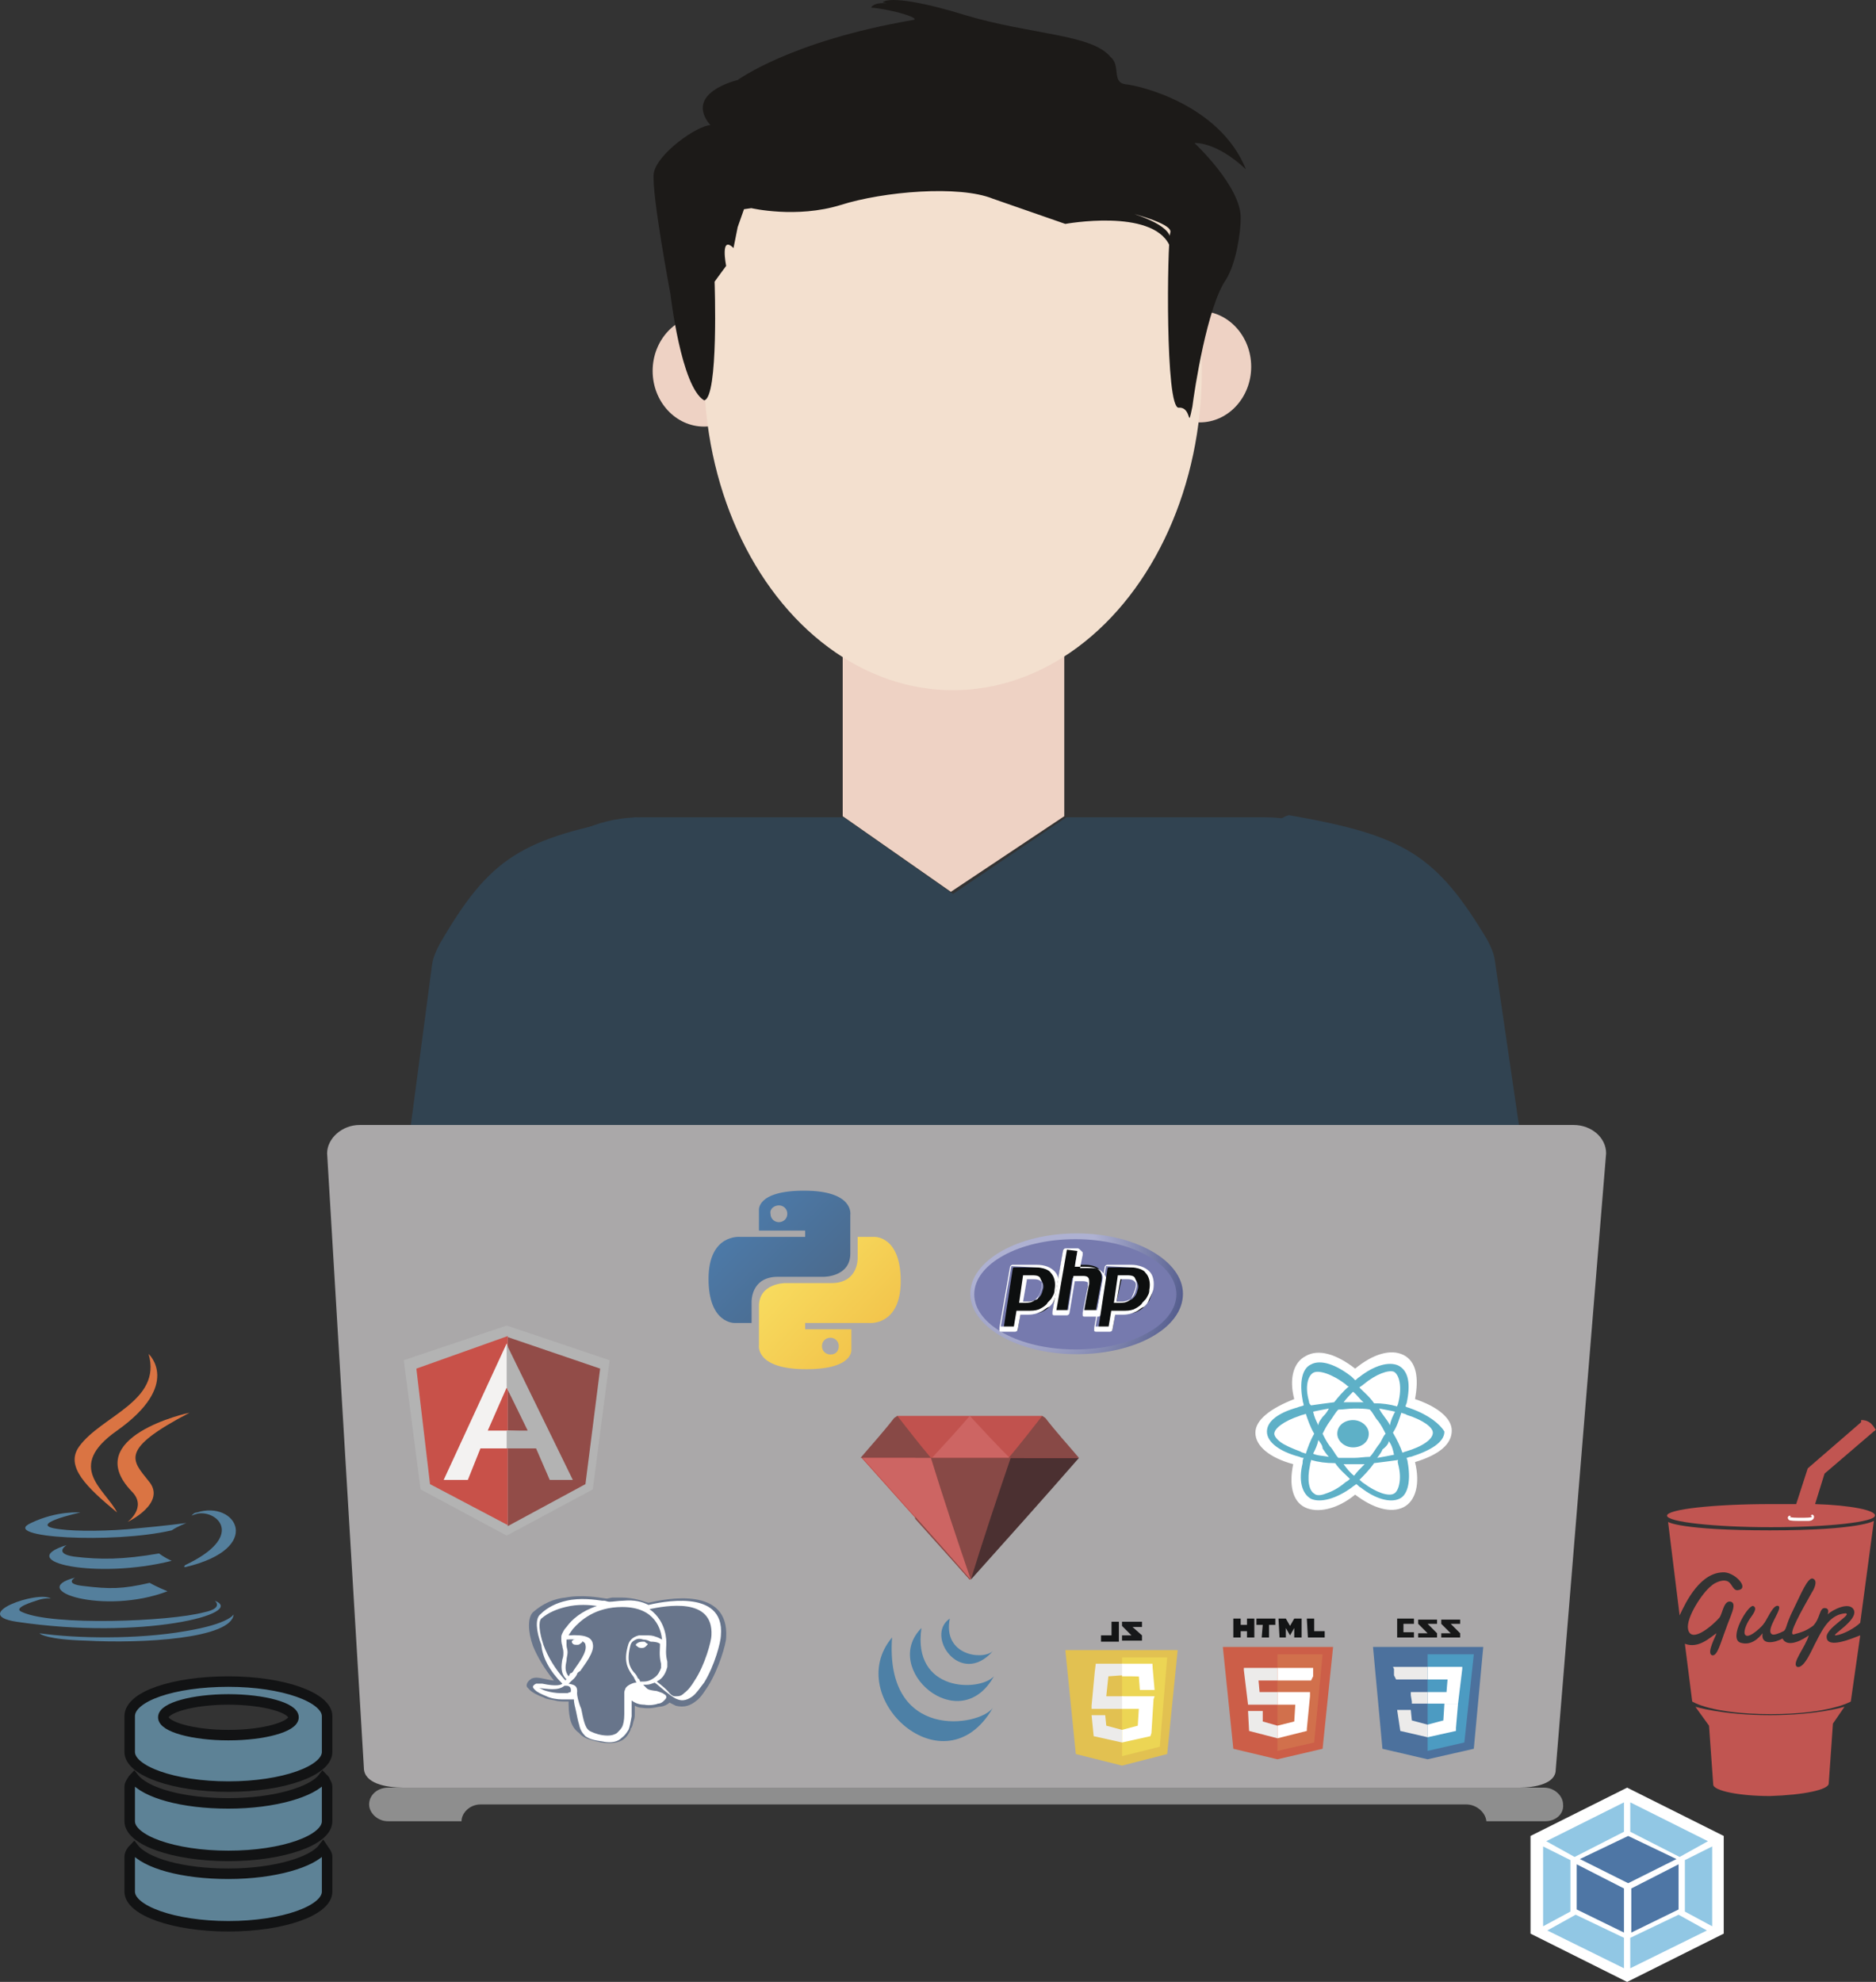 <svg xmlns="http://www.w3.org/2000/svg" xmlns:xlink="http://www.w3.org/1999/xlink" width="190.562" height="201.302" viewBox="0 0 178.652 188.72"><rect x="0" y="0" width="178.652" height="188.72" fill="#333333" stroke="none"/><defs><linearGradient gradientTransform="translate(383.486 -251.725)" y2="751.503" x2="-105.768" y1="742.773" x1="-114.469" gradientUnits="userSpaceOnUse" id="d"><stop offset="0" stop-color="#4c7cac"/><stop offset="1" stop-color="#4b6a8d"/></linearGradient><linearGradient gradientTransform="translate(383.486 -251.725)" y2="757.034" x2="-99.719" y1="748.028" x1="-109.12" gradientUnits="userSpaceOnUse" id="e"><stop offset="0" stop-color="#f8dc5f"/><stop offset="1" stop-color="#f1c048"/></linearGradient><clipPath id="f"><use height="100%" width="100%" xlink:href="#a" overflow="visible"/></clipPath><radialGradient gradientUnits="userSpaceOnUse" gradientTransform="matrix(16.448 0 0 -17.877 248.817 -21112.34)" r="1" cy="-1168.177" cx="20.414" id="g"><stop offset="0" stop-color="#aeb1d2"/><stop offset=".3" stop-color="#aeb1d2"/><stop offset=".75" stop-color="#4c5587"/><stop offset="1" stop-color="#4c5587"/></radialGradient><clipPath id="h"><use height="100%" width="100%" xlink:href="#b" overflow="visible"/></clipPath><clipPath id="i"><use height="100%" width="100%" xlink:href="#c" overflow="visible"/></clipPath></defs><g transform="translate(-462.103 -403.716)"><path class="st5" d="M512.754 549.537l-13.7-.8c-1.5-.1-2.6-1.3-2.5-2.6l6.7-50.6c.1-.7.4-1.3.7-1.9 4.8-8.3 7.8-10.1 18.7-12.1.8.1 1.4.8 1.4 1.6l-9.7 65.2c0 .6-.7 1.2-1.6 1.2zm82.9-.1l13.7-1c1.5-.1 2.6-1.3 2.5-2.7l-7.4-50.6c-.1-.7-.4-1.3-.7-1.9-4.9-8.2-8-10-18.9-11.9-.8.2-1.4.8-1.4 1.6l10.6 65.3c0 .7.7 1.2 1.6 1.2z" fill="#314351"/><ellipse class="st6" cx="529.154" cy="439.037" rx="4.9" ry="5.3" fill="#eed2c4"/><ellipse class="st6" cx="576.354" cy="438.637" rx="4.9" ry="5.3" fill="#eed2c4"/><path class="st6" fill="#eed2c4" d="M563.454 460.337v21.1l-10.8 7.2-10.3-7.2v-21.1z"/><ellipse class="st7" cx="552.854" cy="439.037" rx="23.7" ry="30.4" fill="#f3e0cf"/><path class="st8" d="M556.654 422.637c-3.2-1.3-10.4-.7-14.5.6-4.2 1.3-8.5.3-8.5.3l-.7.1-.6 1.7-.4 2s.2-1.1 0 0c-1.3-1.3-.7 1.7-.7 1.7s-.6.8-1.1 1.5c-.6-1.1 0 0 0 0s.4 11.1-1 11.3c-2.2-1.3-3.2-10.1-3.2-10.1s-1.8-9.5-1.6-11.5c.3-1.9 4.2-4.6 5.4-4.6-2.6-3.1 2.6-4.3 2.6-4.3s5-3.7 16.6-5.7c1.1-.1-1.7-1-3.9-1.2.8-1.3 6 .8 6 .8s-2.5-.8-4.9-1.3c.7-.6 4.3.1 7.8 1.2 6.3 1.9 12.1 1.8 13.9 4 1 .8.1 2.4 1.4 2.6 1.3.1 9 1.9 11.5 8.1-2.9-2.7-4.9-2.5-4.9-2.5s4.5 4.2 4.4 7.2c0 1.2-.4 4.2-1.4 5.8-1.8 2.6-3 10.5-3.2 12.1-.5 2.4 0 0-1.3.1s-1.1-15.6-.8-16.7c.4-1.4-10.8-3.4-10.8-3.4s12.2 1.7 10.7 4.6c-1.7-3.5-9.9-2-9.9-2" fill="#1c1a18"/><path class="st5" d="M595.254 568.437h-84.9v-74.8c0-6.7 5.7-12.1 12.8-12.1h19.3l10.4 7.3 10.8-7.3h18.9c7.1 0 12.8 5.4 12.8 12.1v74.8z" fill="#314351"/><path class="st9" d="M609.254 577.137h-5.6c-.1-.9-1-1.6-1.9-1.6h-93.9c-1 0-1.8.8-1.8 1.6h-7c-1 0-1.8-.8-1.8-1.6 0-.9.8-1.6 1.8-1.6h110.1c1 0 1.8.8 1.8 1.6.1.9-.7 1.6-1.7 1.6z" fill="#8e8e8e"/><path class="st10" d="M606.754 573.937h-106.2c-1.7 0-3.8-.4-3.8-1.9l-3.5-58.5c0-1.4 1.4-2.7 3.1-2.7h115.6c1.7 0 3.1 1.2 3.1 2.7l-4.8 58.7c0 1.3-1.9 1.7-3.5 1.7z" fill="#aaa8a9"/><path class="st16" d="M469.254 553.937s-1.1.6.8.8c2.5.3 3.7.3 6.3-.3 0 0 .7.4 1.7.8-6 2.3-13.5-.1-8.8-1.3m-.8-3.1s-1.3.8.7 1.1c2.5.3 4.6.3 8.1-.3 0 0 .5.4 1.2.7-7.1 1.8-15.2.1-10-1.5" fill="#547f9c"/><path class="st17" d="M474.654 545.737c1.5 1.5-.4 2.9-.4 2.9s3.8-1.8 2-3.9c-1.6-2-2.8-3 3.9-6.5-.1 0-10.5 2.3-5.5 7.5" fill="#da7443"/><path class="st16" d="M482.554 556.137s.9.7-1 1.1c-3.4.9-14.4 1.3-17.3 0-1.1-.4 1-1 1.6-1.2.7-.2 1.1-.1 1.1-.1-1.2-.8-7.8 1.5-3.3 2.2 12 1.8 22-.8 18.9-2m-12.8-8.4s-5.5 1.2-1.9 1.6c1.5.2 4.6.2 7.4-.1 2.3-.2 4.6-.5 4.6-.5s-.8.3-1.4.7c-5.6 1.3-16.5.7-13.4-.7 2.5-1.2 4.7-1 4.7-1m10 5c5.7-2.7 3.1-5.2 1.2-4.9-.4.1-.6.2-.6.2s.2-.3.5-.3c3.7-1.2 6.5 3.4-1.1 5.2-.2 0-.1-.1 0-.2" fill="#547f9c"/><path class="st17" d="M476.254 532.637s3.2 2.9-3 7.3c-5 3.5-1.1 5.6 0 7.8-2.9-2.4-5-4.4-3.6-6.3 2.1-2.9 7.9-4.3 6.6-8.8" fill="#da7443"/><path class="st16" d="M470.254 559.937c5.5.3 13.9-.2 14.1-2.5 0 0-.4.9-4.6 1.6-4.6.8-10.4.7-13.9.2.1.1.8.6 4.4.7" fill="#547f9c"/><path class="st18" d="M483.854 587.137c-5.2 0-9.4-1.5-9.4-3.3v-3.3c0-.3.2-.6.4-.8 1.1 1.4 4.6 2.4 9 2.4s8-1.1 9-2.4c.2.3.4.5.4.8v3.3c0 1.8-4.2 3.3-9.4 3.3zm0-6.7c-5.2 0-9.4-1.5-9.4-3.3v-3.3c0-.2.1-.3.2-.5.1-.1.1-.2.2-.3 1.1 1.4 4.6 2.4 9 2.4s8-1.1 9-2.4c.1.1.2.2.2.3.1.2.2.3.2.5v3.3c0 1.8-4.2 3.3-9.4 3.3zm0-6.6c-5.2 0-9.4-1.5-9.4-3.3v-3.4c0-1.9 4.2-3.3 9.4-3.3s9.4 1.5 9.4 3.3v3.4c0 1.8-4.2 3.3-9.4 3.3zm0-8.3c-3.4 0-6.2.8-6.2 1.7 0 .9 2.8 1.7 6.2 1.7 3.4 0 6.2-.8 6.2-1.7 0-.9-2.8-1.7-6.2-1.7z" fill="#5d8296" stroke="#121314" stroke-miterlimit="10"/><path class="st19" d="M516.254 565.937v-.2h-.2c-.4 0-.8 0-1.1-.1-.4-.1-.8-.1-1.1-.3-.6-.2-1.1-.5-1.3-.7-.2-.2-.3-.3-.3-.4 0-.3.2-.5.5-.7.3-.1.5-.1 1 0s.9.2 1.1.2c-.9-1.1-1.6-2.3-2-3.3-.5-1.4-.5-2.7 0-3.2.9-.8 2-1.3 3.1-1.4 1.6-.3 3.2 0 3.9.1.2 0 .4-.1.6-.1h.9c.5 0 1.1.1 1.5.2.4.1.6.2 1 .3 1.7-.4 7.7-1.6 7.4 3.3 0 .6-.7 3-1.7 4.6-.4.6-.7 1.1-1.1 1.4-.6.5-1.2.7-2 .5l-.6-.3-.1.1c-.3.2-.6.3-.9.3-.4.1-1 .2-1.6.1-.3 0-.5-.1-.7-.2v.6c0 .3 0 .6-.1.8-.1.3-.1.6-.3.8v.1c-.3.6-.7 1.5-2.8 1.2-.8-.2-1.6-.3-2.1-.9-.7-.5-1-1.3-1-2.8z" fill="#68758b"/><path class="st2" d="M517.054 564.937c.1-.8-.4-.8-.8-.9l.2-.2c.2-.2.4-.3.6-.7 0-.1.1-.2.3-.3.4-.6 1.4-1.8 1.2-2.6-.1-.6-.7-.9-2.3-.8.1-.2.2-.3.4-.6.7-.8 2.1-2.1 4.7-2.1 3.2 0 3.7 2.2 3.8 3.1l-.4-.2c-.3-.1-.5-.2-.9-.2h-.9c-.4.1-.8.3-1 .8-.5 1.6-.1 2.3.3 2.9.3.4.2.3.3.5.1.1.1.3.2.3h-.1c-.2 0-.4.1-.6.2-.2.1-.4.3-.4.4-.1.2-.1.3-.1.4v2c0 .6-.1 1-.2 1.2-.1.2-.3.4-.5.6-.3.2-.7.3-1.4.2-.6-.1-1-.3-1.2-.4-.3-.2-.4-.5-.5-.8-.1-.3-.2-.8-.3-1.3-.3-.7-.4-1.3-.4-1.5zm7.3.4c-1.1-.2-1.1-.3-1.5-.6-.1-.1-.3-.3-.4-.3h-.1c-.1 0-.2 0-.3.1-.1.1-.2.1-.2.2s-.1.2 0 .3c.4.4.9.6 1.3.6.6-.1 1-.2 1.2-.3.2.1.4 0 .4 0h-.4zm.3-1.5c.1-.1.2-.1.3-.2.4-.3.6-.8.7-1.2v-.5c-.2-.7-.1-1.3-.1-1.6v-.2s.1-2-1.6-3.2c1.5-.3 6.1-1.2 5.9 2.5 0 .5-.6 2.8-1.6 4.3-.3.5-.6.9-1 1.2-.3.3-.5.3-.9.3-.2 0-.4-.2-.5-.3-.2-.3-.7-.7-1.2-1.1zm-5.7-7.2c-1.5.5-2.4 1.3-2.9 2-.2.2-.3.4-.4.6-.1.2-.1.3-.1.4 0 .3 0 .5.1.8 0 .2.1.3.1.6s0 .4-.1.7c-.1.6-.2 1.3.4 1.9 0 0-.1 0-.1.1-1-1.1-1.7-2.3-2.1-3.4-.4-1.2-.5-2.2-.2-2.5.7-.6 1.5-.9 2.3-1.1 1.2-.3 2.3-.2 3-.1zm6 3.6v.2c0 .3-.1.9.1 1.7v.4c-.1.3-.3.7-.6.9-.4.3-.7.4-1.1.4h-.3c0-.1-.1-.3-.2-.3-.1-.2-.1-.3-.4-.6-.4-.5-.7-1.1-.3-2.6.1-.3.3-.4.5-.5.2-.1.4-.1.7 0 .3 0 .5.1.7.2.7 0 .9.2.9.2zm-1.5-.2c-.2 0-.4 0-.6.1-.1.1-.2.1-.2.2s.1.1.2.2.3.1.4.1c.2 0 .3-.1.4-.2.1-.1.2-.2.1-.2-.2-.1-.2-.2-.3-.2zm-7.4-.2c1.2-.1 1.8.2 1.8.5.2.7-.7 1.8-1.1 2.4-.1.2-.2.3-.3.3-.1 0-.1.2-.2.3-.4-.5-.3-1-.2-1.5 0-.3.1-.5.1-.8 0-.3-.1-.4-.1-.7v-.5zm-.2 4.4h.2c.2 0 .5.1.4.6 0 0-.1 0-.3.1h-.7c-.4 0-1-.1-1.3-.2-.4-.1-.6-.3-.8-.3.9.1 1.9.3 2.5-.2zm.7-4.2s0 .1.1.2.2.1.4.1c.1 0 .2 0 .3-.1.1-.1.2-.1.2-.2 0 0 0-.1-.1-.1s-.2-.1-.3-.1h-.4c-.1.1-.2.1-.2.2zm-.9 4c-.1.1-.5.3-1.9 0h-.6c-.2.1-.3.2-.3.3 0 .1.1.2.2.3.2.2.6.4 1.1.6.4.2 1 .3 1.5.3h1.1c0 .3.1.7.2 1.1.1.5.2 1 .3 1.3.1.5.3.8.6 1.1.4.3.9.4 1.6.5.9.2 1.5 0 1.8-.3.4-.3.5-.5.7-.8.1-.2.2-.7.3-1.3v-1.5c.4.3.8.4 1.2.4.5.1 1.1 0 1.3-.1.3 0 .5-.2.6-.3.1-.1.2-.2.2-.3 0-.1 0-.2-.2-.3-.1-.1-.4-.2-.7-.3-.9-.1-.9-.2-1.1-.4l-.2-.2h.3c.3 0 .5-.1.8-.2.3.2.8.7 1.5 1.2.3.2.4.3.7.4.5.2 1 0 1.4-.3.4-.3.7-.8 1.1-1.3 1-1.6 1.6-3.9 1.6-4.5.4-4.6-6-3.1-6.9-2.9-.6-.3-1.3-.5-2.4-.4-.4 0-1 .1-1.3.1-.2 0-.4-.1-.5-.1h-.2c-.7-.1-2.1-.3-3.4 0-.9.2-1.8.6-2.5 1.3-.5.4-.4 1.6.1 2.9.1 1.2.8 2.5 2 3.7z" fill="#fff"/><path class="st20" fill="#e2c151" d="M563.554 560.837h10.7l-1 9.9-4.3 1.1-4.4-1.1z"/><path class="st21" fill="#ecd554" d="M568.954 561.537v9.4l3.6-.9.7-8.5z"/><path class="st22" fill="#ecebea" d="M567.454 568.037l-.1-1h-1.3l.2 2 2.7.6v-1.2zm1.6-1.6v-1.2h-1.6l.2-1.9 1.4-.1v-1.1h-2.6l-.1.8-.3 3.2v.3h.3z"/><path class="st2" fill="#fff" d="M570.554 563.337l.1 1.3h1.4l-.2-2.3-2.8-.2v1.2-.1z"/><path class="st2" fill="#fff" d="M571.854 563.337v-1.2h-2.9v1.2h2.9m-2.9 1.9v1.2h1.6l-.1 1.6-1.5.4v1.2l2.7-.6.1-.3.2-3.2.1-.3h-.4z"/><path class="st23" fill="#17181a" d="M569.954 558.637l.9.8v.5h-1.9v-.5h.9l-.9-.9v-.4h1.9v.5z"/><path class="st24" d="M568.654 558.137v1.9h-1.7v-.6h1v-1.3h.7z" fill="#131415"/><path class="st25" d="M547.554 538.537h13.8l3.4 4c-3.4 3.9-6.9 7.8-10.3 11.6-3.4-3.9-6.9-7.8-10.3-11.6l3.4-4z" fill="#c1524e"/><path class="st26" d="M554.454 538.537c1.2 1.3 2.5 2.7 3.8 4h-7.4c1.2-1.3 2.4-2.6 3.6-4z" fill="#cd6563"/><path class="st27" d="M547.554 538.537c1.1 1.4 2.1 2.7 3.2 4h-6.7c1.1-1.3 2.2-2.5 3.2-3.8l.3-.2zm12.1 4v5.8l-5.2 5.8-5.2-5.8v-5.8h10.4z" fill="#884946"/><path class="st26" d="M550.754 542.537c1.2 3.9 2.5 7.8 3.8 11.6-3.4-3.9-6.9-7.8-10.3-11.6h6.5z" fill="#cd6563"/><path class="st28" d="M564.854 542.537c-3.4 3.9-6.9 7.8-10.3 11.6 1.2-3.9 2.5-7.8 3.8-11.6h6.5z" fill="#4b3031"/><path class="st27" d="M561.354 538.537c-1.1 1.4-2.1 2.7-3.2 4h6.7c-1.1-1.3-2.2-2.5-3.2-3.8l-.3-.2z" fill="#884946"/><path class="st29" fill="#cc5e48" d="M578.554 560.537h10.5l-1 9.7-4.3 1-4.2-1z"/><path class="st30" fill="#d1704c" d="M583.754 561.237v9.2l3.5-.8.8-8.4z"/><path class="st22" fill="#ecebea" d="M582.054 564.837l-.1-1.1h1.8v-1.2h-3.2v.2l.4 3.3h2.8v-1.2zm.3 2.8v-1h-1.4l.1 1.9 2.7.7v-1.2z"/><path class="st24" d="M579.554 557.837h.7v.6h.6v-.6h.7v1.8h-.7v-.6h-.6v.6h-.7v-1.8zm2.8.6h-.6v-.6h1.8v.6h-.6v1.2h-.7l.1-1.2zm1.5-.6h.7l.4.7.4-.7h.7v1.8h-.7v-.9l-.4.7-.4-.7v.9h-.6l-.1-1.8zm2.7 0h.7v1.2h1v.6h-1.6l-.1-1.8z" fill="#131415"/><path class="st2" fill="#fff" d="M583.754 564.837v1.2h1.7l-.1 1.6-1.6.4v1.2l2.8-.7v-.2l.3-3.1v-.4h-.3zm0-1.6v.5h3.2l.2-.4v-.8h-3.4z"/><path class="st31" d="M601.154 558.337h-.9l.9.9v.4h-1.8v-.4h.9l-.9-.9v-.4h1.8v.4zm-2.2 0h-.9l.9.9v.4h-1.8v-.4h.9l-.9-.9v-.4h1.8v.4zm-2.2 0h-1v.8h1v.5h-1.6v-1.8h1.6v.5z" fill="#171818"/><path class="st32" fill="#4c719d" d="M592.854 560.537h10.5l-.9 9.7-4.4 1-4.3-1z"/><path class="st33" fill="#4c9bc2" d="M598.054 561.237v9.2l3.5-.8.9-8.4z"/><path class="st2" fill="#fff" d="M599.854 564.837l.1-1.2h-1.9v-1.2h3.3v.2l-.4 3.3h-2.9v-1.1z"/><path class="st22" fill="#ecebea" d="M596.554 567.537l-.1-1h-1.3l.3 2 2.6.6v-1.2z"/><path class="st2" fill="#fff" d="M600.754 568.537v-.3l.2-2.3h-1.3l-.1 1.6-1.5.4v1.2z"/><path class="st22" fill="#ecebea" d="M598.054 563.137v.5h-3l-.2-.4v-.6l-.1-.2h3.3zm0 2.4v.4h-1.5v-.2l-.1-.6v-.3h1.6z"/><path class="st2" d="M581.654 540.137c0 1.3 1.4 2.4 3.6 3-.4 1.9-.1 3.5 1.1 4.1 1.2.6 3.1.2 4.8-1.2 1.7 1.3 3.4 1.8 4.6 1.2 1.2-.6 1.6-2.3 1.1-4.3 2.3-.7 3.5-1.7 3.5-3 0-1.2-1.4-2.3-3.5-3 .4-2.1.1-3.6-1.1-4.2-1.2-.6-2.9-.1-4.6 1.3-1.8-1.4-3.5-1.9-4.7-1.2-1.2.6-1.6 2.2-1.1 4.1-2.3.9-3.7 2-3.7 3.2z" fill="#fff"/><path class="st34" d="M596.454 537.837c-.2-.1-.4-.1-.5-.2 0-.1.1-.3.1-.3.4-1.8.2-3.1-.8-3.6-.9-.4-2.3 0-3.7 1.1-.2.1-.3.3-.4.3l-.3-.3c-1.5-1.2-3-1.7-3.9-1.2-.9.4-1.1 1.8-.8 3.4 0 .2.1.3.1.5-.2.1-.4.1-.6.2-1.8.5-2.9 1.3-2.9 2.3 0 1 1.2 1.9 3.1 2.4.2.1.3.1.4.1-.1.2-.1.3-.1.5-.4 1.6-.1 2.9.8 3.4.9.4 2.4 0 3.9-1.1.1-.1.3-.2.4-.3.2.1.3.3.4.3 1.4 1.1 2.8 1.5 3.7 1.1.9-.4 1.1-1.9.8-3.5 0-.2-.1-.3-.1-.4.1 0 .2-.1.4-.1 1.9-.6 3.2-1.4 3.2-2.4-.4-.7-1.5-1.6-3.2-2.2z" fill="#5eb0c7"/><path class="st2" d="M595.954 541.937c-.1 0-.2.1-.3.1-.2-.6-.5-1.2-.9-1.9.4-.6.6-1.3.8-1.9.2.1.4.1.5.2 1.6.5 2.5 1.2 2.5 1.7 0 .6-.9 1.3-2.6 1.8zm-.7 1.2c.2.8.2 1.4.1 1.9s-.3.8-.5.9c-.5.3-1.7-.1-2.9-1-.2-.1-.3-.3-.4-.3.4-.4 1-1 1.4-1.6.8-.1 1.6-.2 2.3-.3-.1.2 0 .3 0 .4zm-6.9 2.8c-.5.2-.9.2-1.1 0-.5-.3-.7-1.3-.4-2.7 0-.2.1-.3.1-.5.7.2 1.4.3 2.3.3.4.6 1 1.1 1.4 1.5-.1.1-.2.2-.4.3-.7.6-1.3.9-1.9 1.1zm-2.4-4c-.8-.3-1.5-.6-1.9-.9-.4-.3-.6-.6-.6-.8 0-.5.9-1.2 2.4-1.7.2-.1.4-.1.6-.2.2.6.4 1.2.8 1.9-.4.7-.6 1.3-.8 1.9-.2-.1-.4-.1-.5-.2zm.8-4.8c-.4-1.4-.1-2.4.4-2.7.5-.3 1.8.1 3.1 1.1.1.1.2.2.3.2-.5.4-1 1-1.4 1.5-.8.1-1.5.2-2.2.3-.1-.1-.2-.2-.2-.4zm7.2 1.5c-.2-.3-.4-.5-.5-.8.5.1 1.1.2 1.5.3-.2.4-.4.8-.5 1.3-.1-.3-.3-.5-.5-.8zm-3-2.4c.4.3.6.7 1 1h-1.9c.3-.4.7-.8.9-1zm-2.9 2.4c-.2.3-.4.5-.4.8-.2-.4-.4-.8-.5-1.3.4-.1 1-.2 1.5-.3-.2.4-.4.6-.6.8zm.6 3.8c-.5-.1-1.1-.1-1.5-.3.2-.4.4-.8.5-1.3.2.3.4.5.4.8.2.3.4.6.6.8zm2.4 1.8c-.4-.3-.7-.7-1-1.1h2c-.4.4-.7.7-1 1.1zm3.3-3.3c.3.4.4.8.5 1.3-.5.1-1 .2-1.6.3.2-.3.4-.5.5-.8.4-.3.6-.6.6-.8zm-1 .4c-.3.4-.5.8-.8 1.1-.5 0-1 .1-1.5.1h-1.5c-.3-.3-.5-.8-.8-1.1-.3-.4-.5-.8-.7-1.2.2-.4.4-.8.7-1.2.3-.4.5-.8.8-1.1.5 0 1-.1 1.5-.1s1.1 0 1.5.1c.3.3.5.8.8 1.1.3.4.5.8.7 1.2-.3.3-.4.8-.7 1.1zm1.5-7c.5.3.8 1.4.4 3 0 .1-.1.2-.1.3-.7-.2-1.4-.3-2.2-.3-.4-.6-1-1.1-1.4-1.5.1-.1.3-.2.4-.3 1.2-1 2.4-1.4 2.9-1.2z" fill="#fff"/><path class="st34" d="M590.954 538.937c.8 0 1.5.6 1.5 1.3 0 .8-.7 1.3-1.5 1.3s-1.5-.6-1.5-1.3c0-.8.7-1.3 1.5-1.3" fill="#5eb0c7"/><path class="st35" d="M556.654 566.337c-4.6 8-14.4-1-9.6-6.7-.7 9.9 8.3 8.5 9.6 6.7zm-6.8-7.6c-3.9 3.9 3.6 10.5 6.9 4.6-1.4 1.5-7.8 1.5-6.9-4.6m2.7-.9c-.7 3.5 3.1 4 4.1 3.1-3.1 3.5-6.5-1.5-4.1-3.1z" fill="#4d80a6"/><path class="st36" d="M636.254 573.537l.4-5.7 1.1-1.6s-2.6.8-7.1.8-7.1-.8-7.1-.8l1.3 1.8.4 5.6c0 .6 2.5 1.1 5.4 1.1 3.2-.1 5.6-.6 5.6-1.2m-1.3-26.6l.9-2.9 4.9-4.2-1.3-.8-5.2 4.5-1.1 3.4h-2.4c-5.5 0-9.9.5-9.9 1.1 0 .6 4.5 1.1 9.9 1.1 5.5 0 9.9-.5 9.9-1.1.1-.5-2.3-1-5.7-1.1" fill="#c15551"/><path class="st2" d="M634.354 548.537h-.8c-.5 0-1 0-1.1-.1 0 0-.1-.1-.1-.2s.1-.2.2-.2l.1.1h-.1c0 .1.6.1 1.1.1.4 0 1 0 1-.1l-.1-.1.1-.1c.1 0 .2.1.2.2 0 .3-.3.4-.5.4" fill="#fff"/><path class="st36" d="M640.654 539.937c.1-.1-.1-.4-.4-.7-.4-.3-.7-.3-.9-.3-.1.1.1.4.4.7.4.3.8.4.9.3m-4.6 19.7c-.1-.9 2.5-2.2 1.8-2.3-1.4.1-2.1 1.3-2.8 2.7-.3.5-1.1 2.6-1.8 2.4-.6-.3.8-1.9 1.1-3-.4.3-2 1.3-2.5.3-.7.4-2.1.7-1.9-.5-.4.5-1.1 1.2-2.1.9-1.2-.4.7-3.6 1.2-3.5.5.2-.1.9-.3 1.2-.4.6-.7 1.4-.4 1.6.4.3 1.7-1 1.7-1.1.3-.3.9-1.9 1.4-1.7.5.2-1.3 2.3-.6 2.7.2.1.7-.1 1.1-.3.3-.2.2-.6.9-2s1.4-3.2 1.9-3c.5.2.1 1-.1 1.3-.9 1.6-2.4 4.2-1.7 4 .7-.2 1.1-.3 1.8-.8.7-.7.6-1.7 1.1-1.7.4 0 .4.3.3.6.4-.4 2.1-1.3 2.5-.4.4 1-2.4 2.5-1.7 2.4.7-.1 1.8-.7 2.3-1.2l1.3-9.7s-1.3.9-9.9.9c-8.5 0-9.7-.8-9.7-.8l1.1 8.9c.6-1.3 2-4.2 4.3-4.1 1.1.1 2.4 1.6 1.2 1.7-.5 0-.5-.8-1.1-.9-.4-.1-1.1.2-1.4.5-.8.6-2.4 3-2.2 4.1.3 1.5 2.5-.5 3-1.1.3-.4.4-1.7 1.1-1.5.6.2-.1 1.4-.5 2.6-.5 1.3-.8 2.6-1.3 2.5-.6-.2.4-1.9.4-2.1-.6.4-1.7 1.5-3 1l.7 5.5s1.8 1.2 7.5 1.2c5.6 0 7.6-1.2 7.6-1.2l.9-6.3c-.8.3-3.1 1.3-3.2.2" fill="#c15551"/><path class="st2" d="M617.054 573.937l9.2 4.6v9.3l-9.2 4.6-9.2-4.6v-9.3l9.2-4.6z" fill="#fff"/><path class="st37" d="M624.654 587.537l-7.3 3.6v-2.9l4.6-2.2 2.7 1.5zm.5-.4v-7.6l-2.6 1.3v4.9l2.6 1.4zm-15.7.4l7.3 3.6v-2.9l-4.6-2.2-2.7 1.5zm-.4-.4v-7.6l2.6 1.3v4.9l-2.6 1.4zm.3-8.1l7.4-3.7v2.8l-4.7 2.4-2.7-1.5zm15.4 0l-7.4-3.7v2.8l4.7 2.4 2.7-1.5z" fill="#91c7e4"/><path class="st38" d="M616.754 587.737l-4.5-2.2v-4.3l4.5 2.3v4.2m.7 0l4.5-2.2v-4.3l-4.5 2.3v4.2m-4.9-7l4.6-2.2 4.6 2.2-4.6 2.3-4.6-2.3" fill="#4e76a5"/><path class="st39" d="M510.354 529.937l-9.8 3.3 1.6 12.3 8.2 4.4 8.2-4.4 1.6-12.3-9.8-3.3z" fill="#b3b3b3"/><path class="st40" d="M519.254 534.037l-8.8-3v18l7.4-4 1.4-11z" fill="#924c48"/><path class="st41" d="M501.754 534.037l1.3 11 7.4 3.9v-18l-8.7 3.1z" fill="#c85149"/><path class="st42" d="M512.854 540.537l-2.5 1.1h-2.5l-1.2 3h-2.3l6-13 2.5 8.9zm-.3-.5l-2.2-4.2-1.8 4.1h1.8l2.2.1z" fill="#f3f2f1"/><path class="st39" d="M510.354 531.737v4.1l2 4.1h-2v1.7h2.8l1.3 3h2.2l-6.3-12.9z" fill="#b3b3b3"/><path class="st43" d="M276.1 489.6c-4.6 0-4.3 1.9-4.3 1.9v1.9h4.4v.6H270s-3-.3-3 4 2.5 4.2 2.5 4.2h1.6v-2s-.1-2.4 2.5-2.4h4.4s2.5 0 2.5-2.2v-3.7s.4-2.3-4.4-2.3zm-2.4 1.4c.4 0 .8.3.8.8s-.4.8-.8.8-.8-.3-.8-.8c-.1-.5.4-.8.8-.8z" fill="url(#d)" transform="translate(262.578 27.493)"/><path class="st44" d="M276.3 506.6c4.6 0 4.3-1.9 4.3-1.9v-1.9h-4.4v-.6h6.1s3 .3 3-4-2.5-4.2-2.5-4.2h-1.6v2s.1 2.4-2.5 2.4h-4.4s-2.5 0-2.5 2.2v3.7s-.4 2.3 4.5 2.3zm2.3-1.4c-.4 0-.8-.3-.8-.8s.4-.8.8-.8.8.3.8.8-.3.8-.8.8z" fill="url(#e)" transform="translate(262.578 27.493)"/><g transform="matrix(1.25 0 0 -1.25 -170.246 237.537)"><defs><path id="a" d="M579.8-231.5c0-2.5 3.6-4.6 8.1-4.6s8.1 2 8.1 4.6c0 2.5-3.6 4.6-8.1 4.6s-8.1-2.1-8.1-4.6"/></defs><g class="st45" clip-path="url(#f)"><path class="st46" d="M579.8-231.5c0-2.5 3.6-4.6 8.1-4.6s8.1 2 8.1 4.6c0 2.5-3.6 4.6-8.1 4.6s-8.1-2.1-8.1-4.6" fill="url(#g)"/></g></g><g transform="matrix(1.25 0 0 -1.25 -170.246 237.537)"><defs><path id="b" d="M574.7-239.5h26.1v15.9h-26.1z"/></defs><g class="st47" clip-path="url(#h)"><path class="st48" d="M587.8-235.74c4.3 0 7.7 1.9 7.7 4.2 0 2.3-3.4 4.2-7.7 4.2-4.3 0-7.7-1.9-7.7-4.2 0-2.3 3.4-4.2 7.7-4.2" fill="#767aae"/></g></g><g transform="matrix(1.25 0 0 -1.25 -170.246 237.537)"><defs><path id="c" d="M574.7-239.5h26.1v15.9h-26.1z"/></defs><g class="st49" clip-path="url(#i)"><path class="st50" d="M584.13-232.09c.4 0 .6.1.8.2.2.2.3.3.4.7.1.3 0 .5-.1.7-.1.1-.4.2-.6.2h-.5l-.4-1.8h.4zm-1.8-2.1c-.1 0-.1 0 0 0-.1.1-.1.1 0 0l.7 4.6c0 .1.1.1.1.1h1.8c.5 0 1-.2 1.2-.5.3-.3.4-.8.3-1.3 0-.3-.1-.4-.2-.7-.1-.2-.3-.3-.4-.5-.2-.2-.4-.3-.6-.4-.3-.1-.5-.1-.9-.1h-.7l-.2-1.2c0-.1 0-.1-.1-.1l-1 .1z" fill="#0d0f0f"/><path class="st2" d="M584.12-230.39h.5c.4 0 .5-.1.6-.2.1-.1.1-.3 0-.6s-.2-.5-.3-.7c-.2-.1-.4-.2-.7-.2h-.4l.3 1.7zm.7 1.1h-1.8c-.1 0-.2-.1-.2-.2l-.8-4.6v-.2c0-.1.1-.1.2-.1h1c.1 0 .2.1.2.2l.2 1.1h.6c.4 0 .7.1.9.2.3.1.4.3.7.4.2.2.3.3.4.6.1.2.2.4.3.7.1.6 0 1.1-.3 1.4-.3.3-.7.5-1.4.5m-1.3-2.9h.5c.4 0 .6.1.8.3.2.2.3.4.4.8.1.3 0 .6-.1.8-.1.2-.4.2-.7.2h-.6l-.3-2.1m1.3 2.7c.5 0 1-.2 1.1-.4.3-.3.4-.8.3-1.3 0-.3-.1-.4-.2-.6-.1-.2-.3-.3-.4-.5-.2-.2-.4-.3-.6-.4-.3-.1-.5-.1-.9-.1h-.8l-.2-1.2h-1l.8 4.6 1.9-.1" fill="#fff"/><path class="st50" d="M588.48-232.89c-.1 0-.1 0 0 0-.1.1-.1.1 0 0l.3 2.1v.4s-.1.1-.4.1h-.8l-.4-2.5c0-.1-.1-.1-.1-.1h-1v.1l.8 4.6c0 .1.1.1.1.1h1v-.1l-.2-1.1h.7c.5 0 .9-.1 1.1-.3.2-.3.3-.6.2-1l-.4-2.1c0-.1 0-.1-.1-.1h-.8z" fill="#0d0f0f"/><path class="st2" d="M587.96-228.04h-.9c-.1 0-.2-.1-.2-.2l-.8-4.6v-.2c0-.1.1-.1.2-.1h.9c.1 0 .2.1.2.2l.4 2.4h.6c.3 0 .4-.1.4-.1v-.3l-.4-2v-.2c0-.1.1-.1.2-.1h1c.1 0 .2.1.2.2l.4 2.1c.1.5 0 .8-.3 1.1-.3.3-.6.3-1.1.3h-.6l.2 1v.2c-.3.3-.3.3-.4.3m0-.2l-.2-1.2h.8c.5 0 .9-.1 1.1-.3.2-.2.3-.5.2-.9l-.4-2.1h-1l.4 2c0 .3 0 .4-.1.5-.1.1-.3.1-.4.1h-.7l-.4-2.6h-.9l.8 4.6.8-.1" fill="#fff"/><path class="st50" d="M591.35-232.09c.4 0 .6.1.8.2.2.2.3.3.4.7.1.3 0 .5-.1.7-.1.1-.4.2-.6.2h-.5l-.4-1.8h.4zm-1.8-2.1c-.1 0-.1 0 0 0-.1.1-.1.1 0 0l.7 4.6c0 .1.1.1.1.1h1.8c.5 0 1-.2 1.2-.5.3-.3.4-.8.3-1.3 0-.3-.1-.4-.2-.7-.1-.2-.3-.3-.4-.5-.2-.2-.4-.3-.6-.4-.3-.1-.5-.1-.9-.1h-.7l-.2-1.2c0-.1-.1-.1-.1-.1l-1 .1z" fill="#0d0f0f"/><path class="st2" d="M591.24-230.39h.5c.4 0 .5-.1.6-.2.1-.1.1-.3 0-.6s-.2-.5-.3-.7c-.2-.1-.4-.2-.7-.2h-.4l.3 1.7zm.8 1.1h-1.8c-.1 0-.2-.1-.2-.2l-.8-4.6v-.2c0-.1.1-.1.2-.1h1c.1 0 .2.1.2.2l.2 1.1h.6c.4 0 .7.1.9.2.3.1.4.3.7.4.2.2.3.3.4.6.1.2.2.4.3.7.1.6 0 1.1-.3 1.4-.3.3-.8.5-1.4.5m-1.3-2.9h.5c.4 0 .6.1.8.3.2.2.3.4.4.8.1.3 0 .6-.1.8-.1.2-.4.2-.7.2h-.6l-.3-2.1m1.3 2.7c.5 0 1-.2 1.1-.4.3-.3.4-.8.3-1.3 0-.3-.1-.4-.2-.6-.1-.2-.3-.3-.4-.5-.2-.2-.4-.3-.6-.4-.3-.1-.5-.1-.9-.1h-.8l-.2-1.2h-1l.8 4.6 1.9-.1" fill="#fff"/></g></g></g></svg>